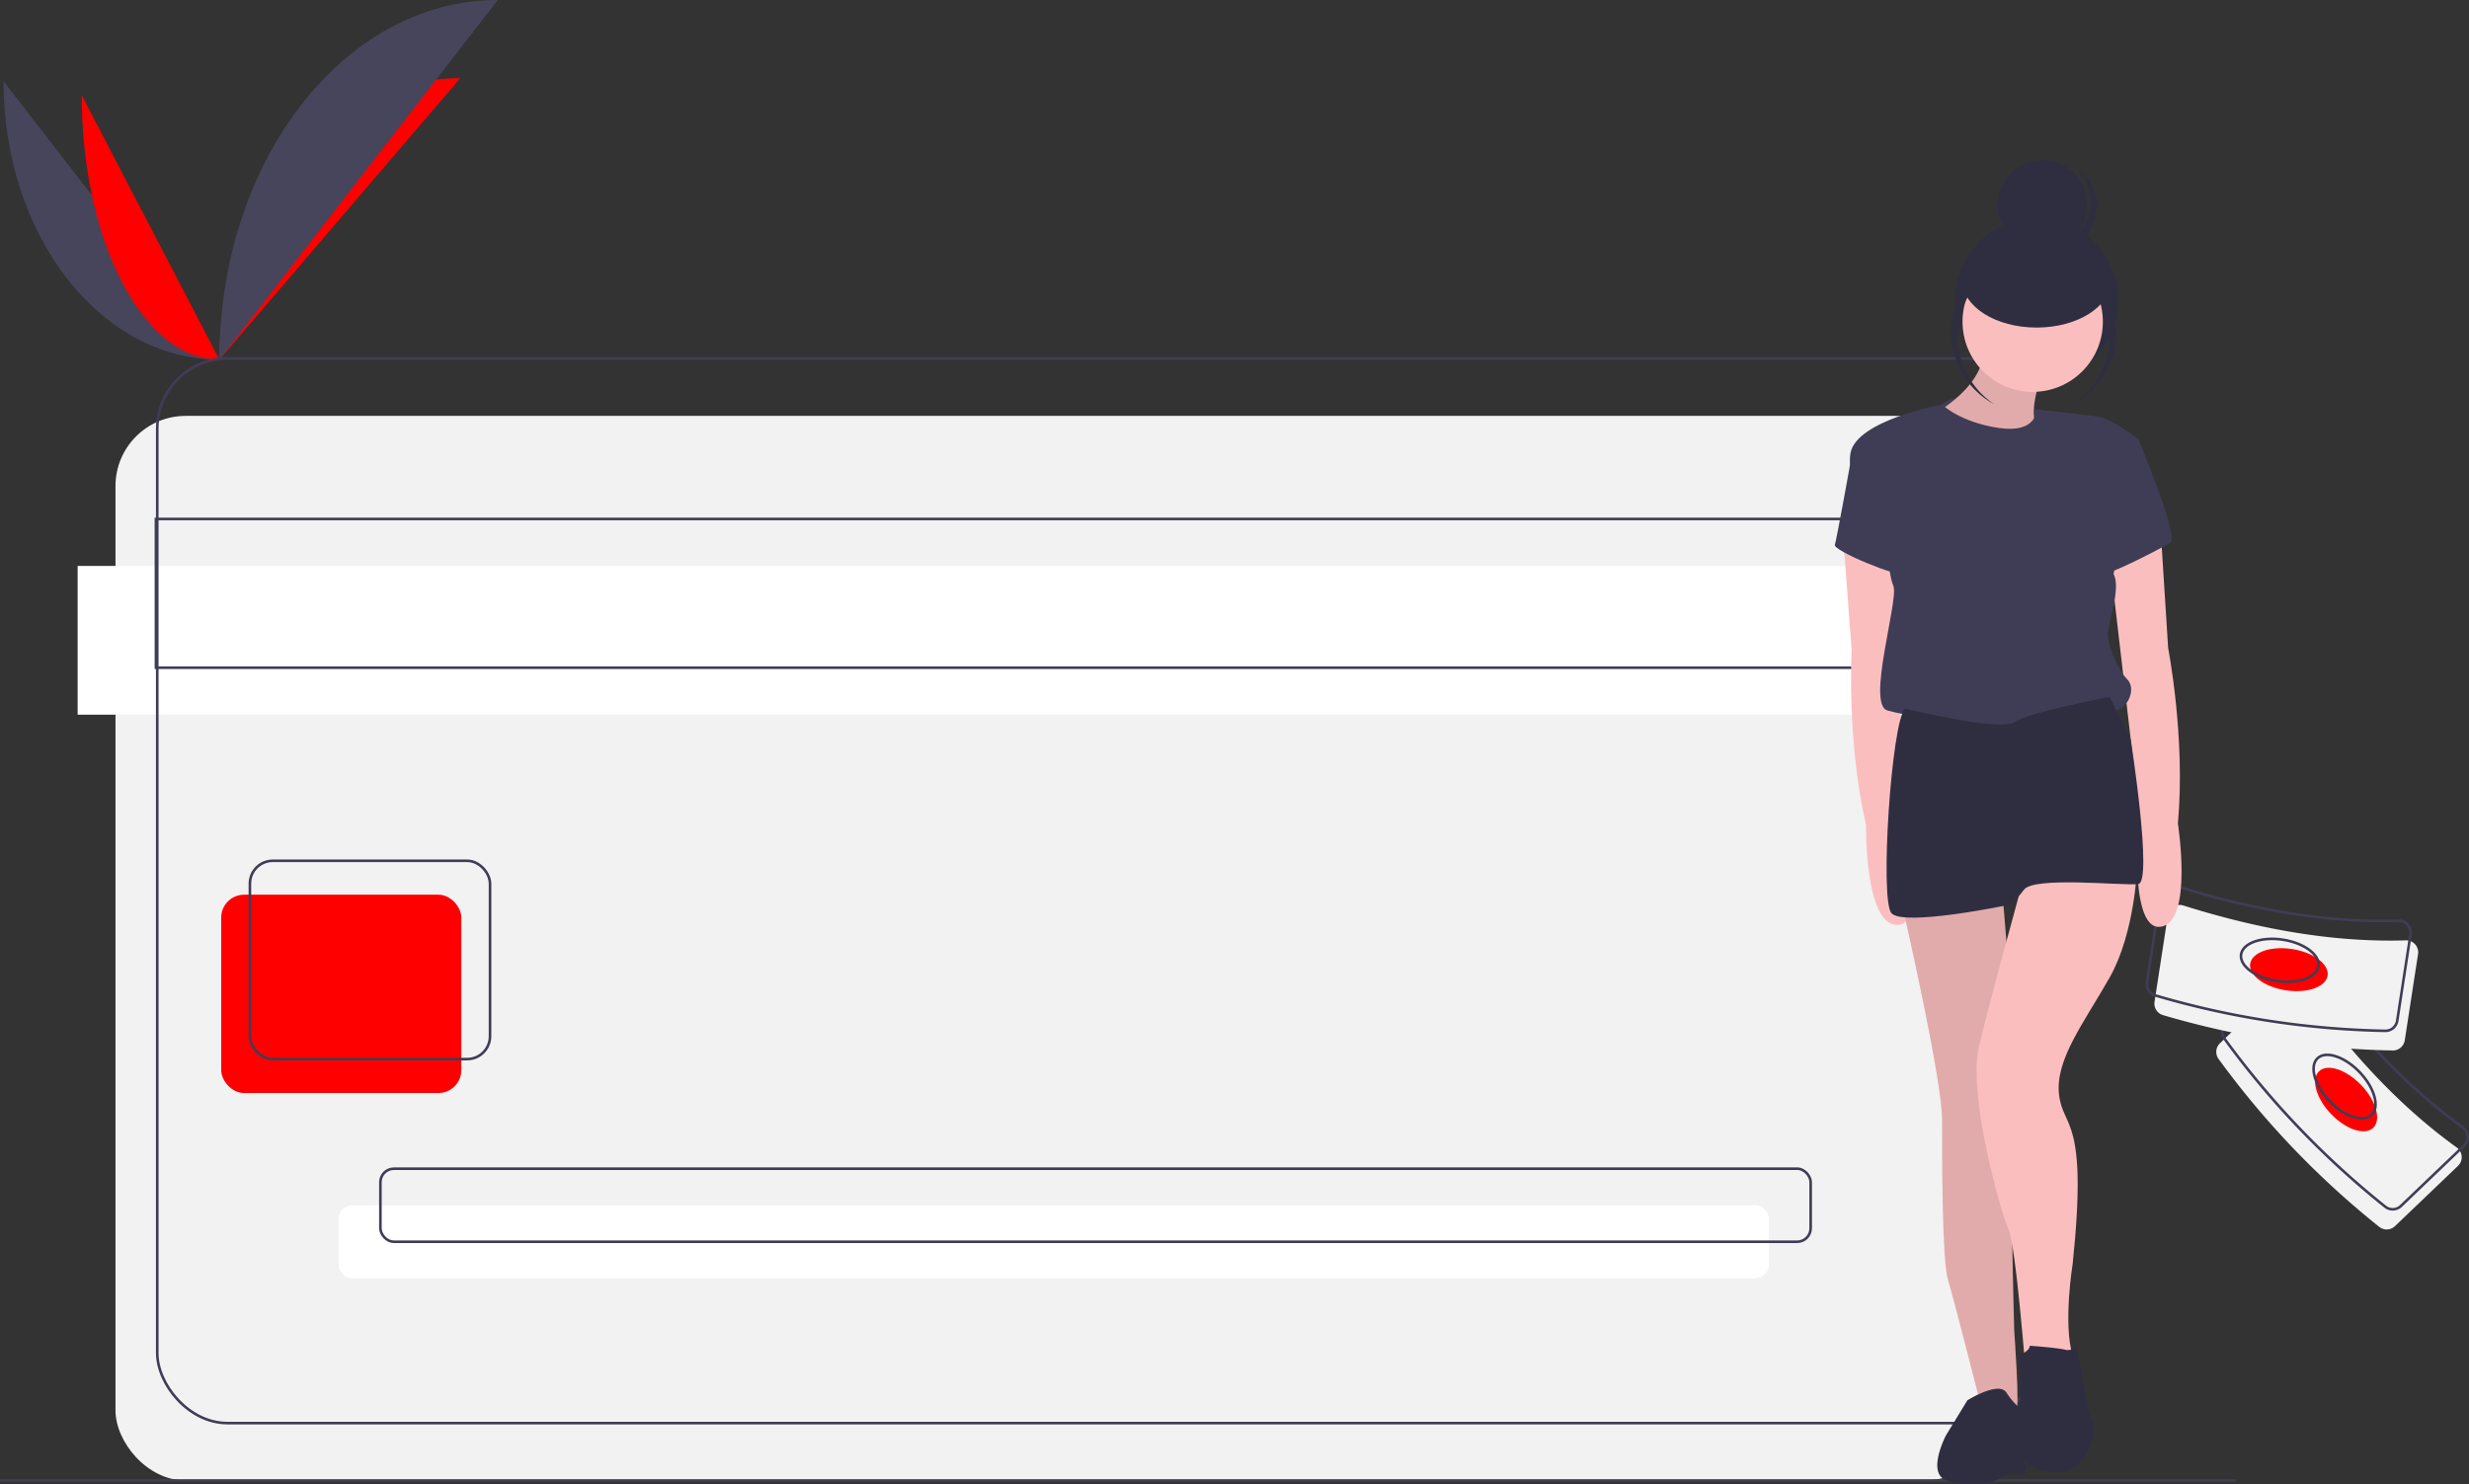 <svg id="e7488108-d109-4f1a-9adc-e459030aba2c" data-name="Layer 1" xmlns="http://www.w3.org/2000/svg" width="945.987" height="568.898" viewBox="0 0 945.987 568.898"><rect x="0" y="0" width="945.987" height="568.898" fill="#333333" stroke="none"/><title>payments</title><path d="M128.619,196.713c0,58.96,36.989,106.67,82.699,106.67" transform="translate(-127.257 -165.551)" fill="#46455b"/><path d="M211.318,303.383c0-59.623,41.277-107.869,92.288-107.869" transform="translate(-127.257 -165.551)" fill="#ff0000"/><path d="M158.582,202.058c0,56.006,23.587,101.325,52.736,101.325" transform="translate(-127.257 -165.551)" fill="#ff0000"/><path d="M211.318,303.383c0-76.185,47.71-137.832,106.67-137.832" transform="translate(-127.257 -165.551)" fill="#46455b"/><rect x="44.25" y="159.388" width="720" height="408" rx="26.881" fill="#f2f2f2"/><rect x="29.75" y="216.888" width="720" height="57" fill="#fff"/><rect x="129.75" y="461.888" width="548" height="28" rx="5.17" fill="#fff"/><rect x="60.25" y="137.388" width="720" height="408" rx="26.881" fill="none" stroke="#3f3d56" stroke-miterlimit="10"/><rect x="59.75" y="198.888" width="720" height="57" fill="none" stroke="#3f3d56" stroke-miterlimit="10"/><rect x="84.75" y="342.888" width="92" height="76" rx="8.758" fill="#ff0000"/><rect x="95.75" y="329.888" width="92" height="76" rx="8.758" fill="none" stroke="#3f3d56" stroke-miterlimit="10"/><rect x="145.75" y="447.888" width="548" height="28" rx="5.17" fill="none" stroke="#3f3d56" stroke-miterlimit="10"/><line y1="567.388" x2="856.743" y2="567.388" fill="none" stroke="#3f3d56" stroke-miterlimit="10"/><path d="M1069.037,612.345l-24.151,23.106a4.581,4.581,0,0,1-6.018.286,333.057,333.057,0,0,1-61.591-64.374,4.581,4.581,0,0,1,.552-6l24.3-23.25a4.579,4.579,0,0,1,6.914.675c17.735,25.331,37.373,46.596,59.503,62.534A4.574,4.574,0,0,1,1069.037,612.345Z" transform="translate(-127.257 -165.551)" fill="#f2f2f2"/><path d="M1071.329,604.615l-24.151,23.106a4.581,4.581,0,0,1-6.018.286,333.057,333.057,0,0,1-61.591-64.374,4.581,4.581,0,0,1,.552-6l24.3-23.25a4.579,4.579,0,0,1,6.914.675c17.735,25.331,37.373,46.596,59.503,62.534A4.574,4.574,0,0,1,1071.329,604.615Z" transform="translate(-127.257 -165.551)" fill="none" stroke="#3f3d56" stroke-miterlimit="10"/><ellipse cx="1026.16" cy="586.937" rx="8" ry="15" transform="translate(-248.31 706.691) rotate(-43.734)" fill="#ff0000"/><ellipse cx="1025.562" cy="581.972" rx="8" ry="15" transform="translate(-245.044 704.901) rotate(-43.734)" fill="none" stroke="#3f3d56" stroke-miterlimit="10"/><path d="M1053.717,531.207l-5.086,33.035a4.581,4.581,0,0,1-4.599,3.892A333.057,333.057,0,0,1,955.977,554.578a4.581,4.581,0,0,1-3.216-5.095l5.117-33.24a4.579,4.579,0,0,1,5.896-3.675c29.493,9.292,58.019,14.202,85.279,13.368A4.574,4.574,0,0,1,1053.717,531.207Z" transform="translate(-127.257 -165.551)" fill="#f2f2f2"/><path d="M1050.829,523.68l-5.086,33.035a4.581,4.581,0,0,1-4.599,3.892,333.057,333.057,0,0,1-88.055-13.556,4.581,4.581,0,0,1-3.216-5.095l5.117-33.24a4.579,4.579,0,0,1,5.896-3.675c29.493,9.292,58.019,14.202,85.279,13.368A4.574,4.574,0,0,1,1050.829,523.68Z" transform="translate(-127.257 -165.551)" fill="none" stroke="#3f3d56" stroke-miterlimit="10"/><ellipse cx="1004.235" cy="537.163" rx="8" ry="15" transform="translate(193.271 1282.423) rotate(-81.248)" fill="#ff0000"/><ellipse cx="1000.738" cy="533.589" rx="8" ry="15" transform="translate(193.839 1275.936) rotate(-81.248)" fill="none" stroke="#3f3d56" stroke-miterlimit="10"/><circle cx="782.551" cy="78.486" r="17.177" fill="#2f2e41"/><path d="M925.051,252.96a17.175,17.175,0,0,0-2.792-23.04c.425.252.845.52,1.254.814a17.177,17.177,0,0,1-19.999,27.932c-.41-.293-.799-.604-1.174-.925A17.175,17.175,0,0,0,925.051,252.96Z" transform="translate(-127.257 -165.551)" fill="#2f2e41"/><circle cx="780.311" cy="115.08" r="31.366" fill="#2f2e41"/><path d="M913.542,328.426c0-.747-5.974-5.974-5.974-5.974s-29.872-8.215-35.847-2.24a10.805,10.805,0,0,0-2.24,12.696l27.632,8.215Z" transform="translate(-127.257 -165.551)" fill="#3f3d56"/><path d="M909.434,309.383s-6.721,18.67,0,20.164-35.847,8.215-35.847,8.215l-6.721-12.696s23.151-11.949,20.164-28.379Z" transform="translate(-127.257 -165.551)" fill="#fbbebe"/><path d="M909.434,309.383s-6.721,18.67,0,20.164-35.847,8.215-35.847,8.215l-6.721-12.696s23.151-11.949,20.164-28.379Z" transform="translate(-127.257 -165.551)" opacity="0.1"/><path d="M833.193,367.647l3.508,47.013s-1.935,34.951,5.54,67.088c0,0-.682,38.547,12.098,38.281s1.978-45.512,1.978-45.512l-2.147-96.964Z" transform="translate(-127.257 -165.551)" fill="#fbbebe"/><path d="M954.99,366.887l2.987,47.049s6.721,34.353,3.734,67.213c0,0,5.974,38.087-6.721,39.581s-8.215-44.809-8.215-44.809L935.573,379.583Z" transform="translate(-127.257 -165.551)" fill="#fbbebe"/><path d="M894.498,508.034s6.721,77.668,4.481,82.149,0,85.136,0,85.136,2.24,30.619.747,30.619-14.189-4.481-14.189-4.481-9.709-38.087-11.949-45.555-2.24-45.555-2.24-61.238-14.936-80.655-14.936-80.655Z" transform="translate(-127.257 -165.551)" fill="#fbbebe"/><path d="M894.498,508.034s6.721,77.668,4.481,82.149,0,85.136,0,85.136,2.24,30.619.747,30.619-14.189-4.481-14.189-4.481-9.709-38.087-11.949-45.555-2.24-45.555-2.24-61.238-14.936-80.655-14.936-80.655Z" transform="translate(-127.257 -165.551)" opacity="0.1"/><path d="M881.056,702.204s11.949-7.468,14.936-2.987a29.262,29.262,0,0,0,5.974,6.721L903.46,730.862s-8.71-1.163-10.203,1.078-12.948,3.871-20.416.884,0-17.177,0-17.177Z" transform="translate(-127.257 -165.551)" fill="#2f2e41"/><path d="M946.088,497.866s-.807,25.104-10.515,42.28-20.911,31.366-19.417,44.809,11.202,8.215,5.228,64.972c0,0-3.734,23.151,0,35.1S903.46,692.496,903.46,692.496s-3.734-49.289-6.721-56.011-15.683-51.53-11.202-70.2S903.46,499.072,903.46,499.072Z" transform="translate(-127.257 -165.551)" fill="#fbbebe"/><path d="M904.954,681.294s10.455.747,13.443,1.494a4.159,4.159,0,0,0,4.481-1.494s3.734,23.151,5.974,28.379-2.24,20.164-13.443,20.164-14.189-6.721-14.189-8.962V691.749l-.747-6.721S904.954,683.534,904.954,681.294Z" transform="translate(-127.257 -165.551)" fill="#2f2e41"/><circle cx="778.817" cy="123.294" r="26.885" fill="#fbbebe"/><path d="M907.567,322.452s.373,9.335-14.563,7.095-21.657-8.962-21.657-8.962-32.86,5.974-35.1,18.67,14.189,32.113,14.189,32.113,0,13.443,2.24,18.67-10.455,45.555-2.24,47.796,13.443,2.24,29.872,5.974,33.606,4.481,38.834,0,12.696-5.974,17.923-5.974,8.962-8.215,5.228-11.949-7.468-13.443-7.468-17.177,5.228-17.923,2.24-23.151l9.709-51.53s-10.455-8.215-16.43-8.962S907.567,322.452,907.567,322.452Z" transform="translate(-127.257 -165.551)" fill="#3f3d56"/><path d="M940.8,333.281l5.601.373s16.056,37.714,12.322,39.954S934.826,386.304,932.586,385.557,940.8,333.281,940.8,333.281Z" transform="translate(-127.257 -165.551)" fill="#3f3d56"/><path d="M843.715,336.268l-6.348.373s-6.348,35.473-7.095,37.714,24.645,12.696,26.885,11.202S843.715,336.268,843.715,336.268Z" transform="translate(-127.257 -165.551)" fill="#3f3d56"/><path d="M935.573,432.606l8.081,16.477s8.529,54.613,2.838,55.289-40.045-3.059-43.779,2.169-6.721,5.974-6.721,5.974-39.581,8.215-44.062,2.987,0-73.187,5.228-78.415c0,0,36.594,8.962,41.821,5.228S935.573,432.606,935.573,432.606Z" transform="translate(-127.257 -165.551)" fill="#2f2e41"/><path d="M922.358,265.952c.429.259.848.528,1.26.803a31.364,31.364,0,0,0-32.334,53.669c-.436-.236-.87-.48-1.299-.738a31.366,31.366,0,0,1,32.373-53.734Z" transform="translate(-127.257 -165.551)" fill="#2f2e41"/><path d="M890.536,265.952c-.429.259-.848.528-1.26.803a31.364,31.364,0,0,1,32.334,53.669c.436-.236.87-.48,1.299-.738a31.366,31.366,0,0,0-32.373-53.734Z" transform="translate(-127.257 -165.551)" fill="#2f2e41"/><ellipse cx="780.311" cy="107.611" rx="28.379" ry="17.923" fill="#2f2e41"/></svg>